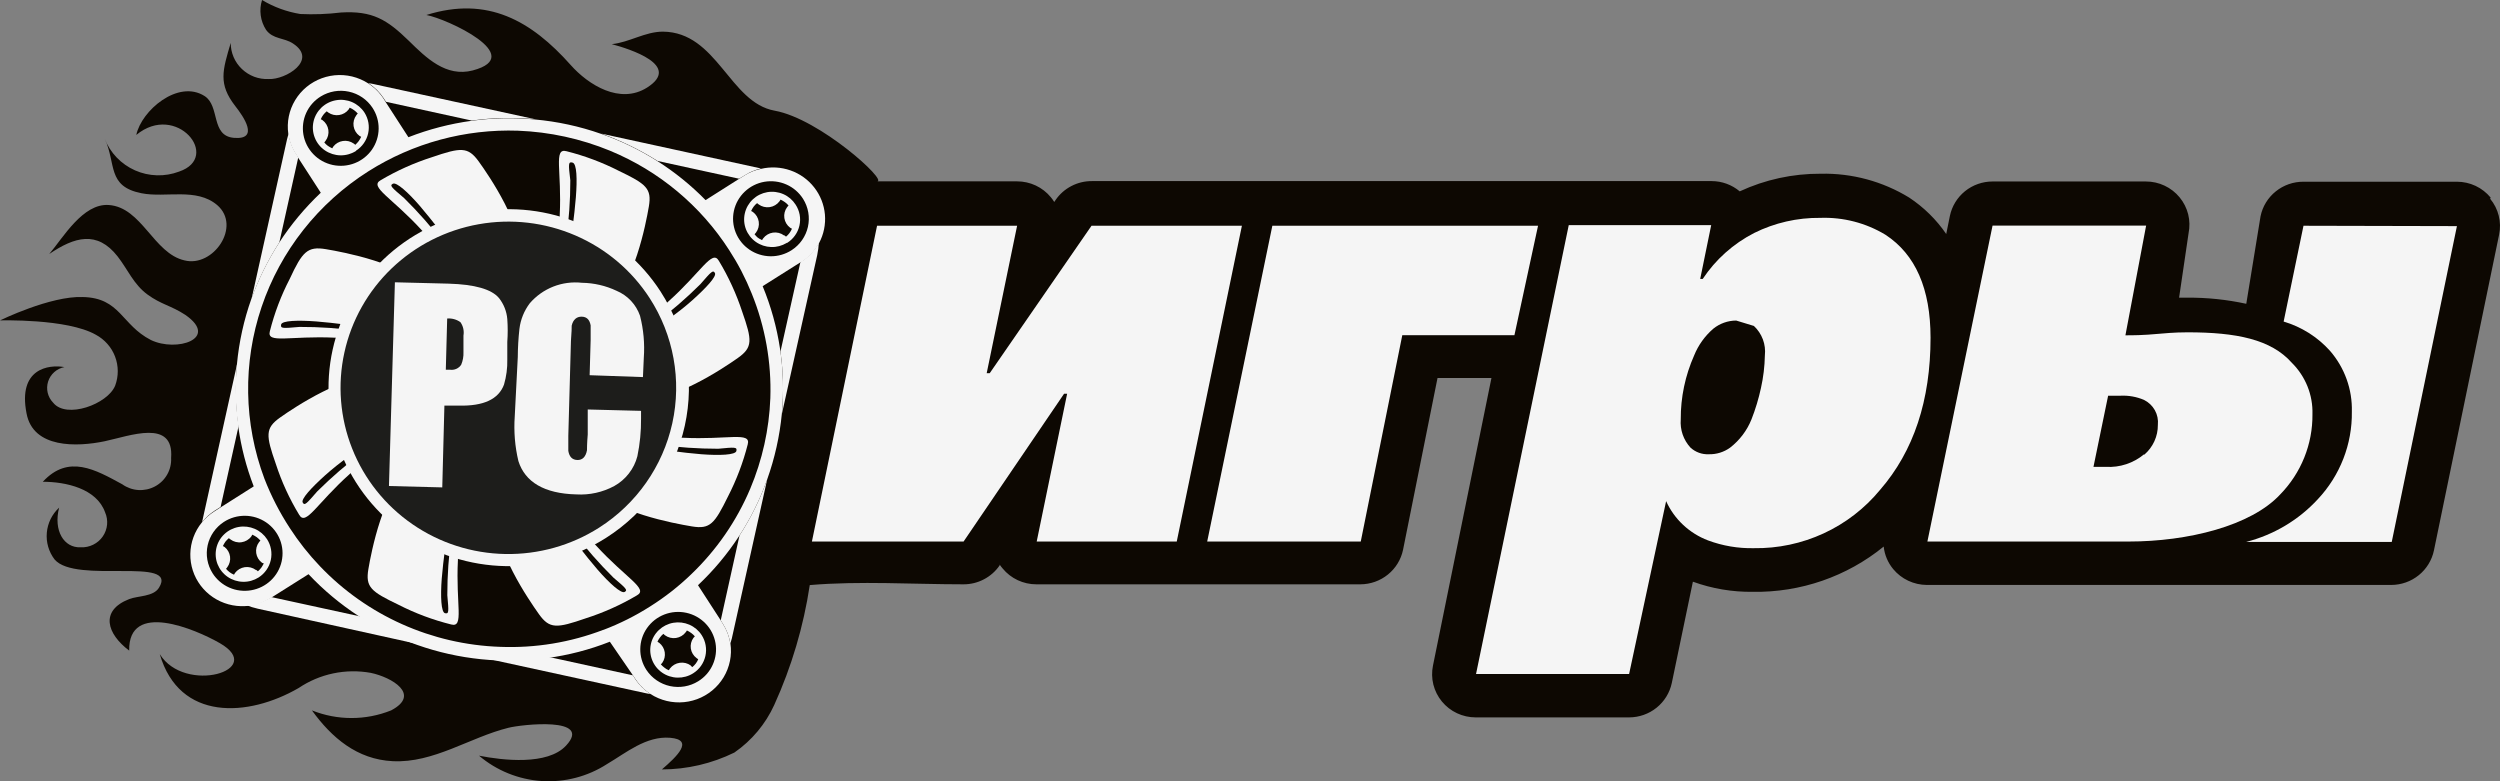 <svg width="96" height="30" viewBox="0 0 96 30" fill="none" xmlns="http://www.w3.org/2000/svg">
<rect x="0" y="0" width="96" height="30" fill="#808080" stroke="none"/>
<path d="M95.641 7.588C95.484 7.398 95.287 7.244 95.063 7.138C94.839 7.033 94.594 6.978 94.346 6.978H88.454C88.066 6.976 87.69 7.107 87.39 7.349C87.089 7.59 86.882 7.928 86.805 8.304L86.257 11.666C85.513 11.504 84.754 11.425 83.992 11.43H83.677L84.041 8.957C84.09 8.716 84.085 8.468 84.026 8.229C83.966 7.99 83.854 7.768 83.697 7.578C83.54 7.387 83.343 7.234 83.119 7.129C82.895 7.023 82.65 6.969 82.402 6.969H76.514C76.129 6.969 75.755 7.101 75.456 7.342C75.158 7.584 74.952 7.92 74.875 8.294L74.735 8.986C74.357 8.433 73.874 7.959 73.314 7.588C72.296 6.964 71.117 6.645 69.919 6.671C68.843 6.665 67.78 6.896 66.806 7.348C66.505 7.095 66.124 6.955 65.729 6.954H41.933C41.657 6.952 41.384 7.017 41.14 7.145C40.895 7.272 40.686 7.457 40.532 7.684L40.483 7.756C40.444 7.692 40.4 7.631 40.352 7.574C40.196 7.383 39.998 7.23 39.774 7.124C39.55 7.019 39.305 6.964 39.057 6.964H33.679C34.111 6.964 31.483 4.563 29.746 4.25C28.01 3.938 27.545 1.234 25.455 1.215C24.771 1.215 24.165 1.628 23.491 1.695C24.189 1.883 26.187 2.512 24.849 3.362C23.811 4.02 22.598 3.266 21.915 2.497C20.402 0.797 18.724 -0.163 16.372 0.576C17.162 0.72 20.251 2.147 18.156 2.704C17.128 2.973 16.367 2.224 15.698 1.566C14.859 0.749 14.301 0.408 13.094 0.48C12.575 0.543 12.053 0.562 11.532 0.538C11.012 0.453 10.513 0.271 10.063 0C10.002 0.191 9.985 0.393 10.012 0.591C10.038 0.789 10.109 0.979 10.218 1.148C10.485 1.513 10.906 1.441 11.251 1.671C12.221 2.305 10.969 3.069 10.315 3.035C10.126 3.043 9.938 3.013 9.761 2.947C9.585 2.88 9.424 2.779 9.288 2.649C9.152 2.52 9.044 2.364 8.97 2.192C8.897 2.02 8.859 1.834 8.86 1.647C8.545 2.713 8.375 3.223 9.034 4.073C9.345 4.466 9.98 5.379 8.981 5.293C8.084 5.216 8.457 4.073 7.856 3.688C6.838 3.04 5.431 4.246 5.233 5.182C6.77 3.909 8.52 6.032 6.877 6.589C6.329 6.796 5.72 6.779 5.185 6.542C4.65 6.305 4.231 5.868 4.02 5.326C4.471 6.287 4.098 7.156 5.431 7.42C6.362 7.607 7.541 7.194 8.341 7.876C9.282 8.688 8.191 10.278 7.085 9.999C5.897 9.73 5.446 7.958 4.175 7.872C3.181 7.804 2.425 9.125 1.891 9.754C2.861 9.096 3.729 8.842 4.515 9.845C4.908 10.35 5.131 10.921 5.664 11.31C6.198 11.699 6.561 11.728 7.119 12.093C8.433 13.006 6.775 13.534 5.79 13.054C4.66 12.473 4.622 11.44 3.186 11.406C1.94 11.354 0 12.304 0 12.304C0 12.304 2.575 12.227 3.676 12.852C4.017 13.034 4.281 13.332 4.418 13.691C4.555 14.05 4.557 14.446 4.423 14.807C4.137 15.522 2.546 16.099 2.042 15.464C1.939 15.359 1.866 15.228 1.832 15.085C1.798 14.943 1.803 14.793 1.847 14.653C1.891 14.513 1.973 14.387 2.083 14.289C2.193 14.191 2.328 14.124 2.473 14.096C1.867 13.99 0.684 14.149 1.018 15.868C1.266 17.227 2.958 17.165 4.02 16.944C4.99 16.737 6.687 16.075 6.571 17.587C6.582 17.808 6.531 18.028 6.421 18.221C6.312 18.414 6.15 18.572 5.954 18.677C5.757 18.783 5.535 18.831 5.312 18.817C5.089 18.802 4.875 18.726 4.694 18.596C3.661 18.034 2.628 17.434 1.644 18.5C2.527 18.5 3.71 18.759 4.035 19.672C4.101 19.821 4.127 19.985 4.112 20.147C4.096 20.31 4.039 20.465 3.946 20.6C3.853 20.735 3.727 20.843 3.579 20.916C3.432 20.989 3.268 21.024 3.104 21.016C2.449 21.05 2.046 20.368 2.27 19.494C1.998 19.746 1.83 20.088 1.798 20.455C1.765 20.822 1.871 21.188 2.095 21.482C2.905 22.443 6.867 21.348 6.105 22.568C5.892 22.918 5.291 22.875 4.961 23.005C3.826 23.447 4.103 24.34 4.961 24.983C4.922 23.062 7.497 24.157 8.438 24.695C10.257 25.737 7.095 26.674 6.135 25.118C6.886 27.706 9.529 27.543 11.469 26.419C12.279 25.873 13.274 25.664 14.238 25.838C15.043 26.006 16.178 26.669 15.019 27.279C14.044 27.67 12.953 27.67 11.978 27.279C12.739 28.331 13.714 29.162 15.077 29.229C16.653 29.311 18.045 28.312 19.524 27.947C20.009 27.822 22.788 27.505 21.735 28.633C21.027 29.397 19.31 29.2 18.394 29.018C19.068 29.591 19.912 29.933 20.798 29.991C21.685 30.049 22.567 29.82 23.311 29.339C24.039 28.912 24.81 28.254 25.736 28.331C26.662 28.408 26.003 29.042 25.416 29.546C26.382 29.545 27.334 29.323 28.2 28.898C28.868 28.436 29.397 27.803 29.732 27.068C30.397 25.603 30.856 24.055 31.095 22.467C33.034 22.303 35.047 22.438 37.001 22.438C37.275 22.438 37.545 22.372 37.786 22.244C38.028 22.117 38.235 21.933 38.388 21.708V21.679C38.421 21.732 38.458 21.782 38.5 21.828C38.656 22.019 38.853 22.172 39.078 22.278C39.301 22.383 39.546 22.438 39.794 22.438H52.238C52.623 22.437 52.997 22.305 53.295 22.063C53.594 21.822 53.799 21.486 53.877 21.112L55.201 14.514H57.272L55.026 25.56C54.977 25.8 54.982 26.049 55.041 26.288C55.101 26.526 55.213 26.749 55.37 26.939C55.527 27.129 55.724 27.283 55.949 27.388C56.173 27.493 56.418 27.548 56.666 27.548H62.558C62.942 27.547 63.315 27.416 63.614 27.175C63.912 26.935 64.118 26.6 64.197 26.227L65.007 22.337C65.743 22.604 66.522 22.736 67.305 22.726C69.137 22.757 70.92 22.14 72.334 20.988C72.367 21.305 72.494 21.605 72.698 21.852C72.855 22.042 73.053 22.195 73.276 22.3C73.5 22.406 73.745 22.461 73.993 22.462H91.824C92.209 22.461 92.583 22.329 92.881 22.087C93.18 21.846 93.385 21.51 93.463 21.137L95.966 9.01C96.016 8.769 96.011 8.52 95.951 8.282C95.892 8.043 95.779 7.821 95.621 7.631" fill="#0D0802"/>
<path d="M47.689 8.669L45.187 20.796H39.809L40.978 15.119H40.861L37.001 20.796H31.177L33.679 8.669H39.057L37.889 14.331H38.005L41.914 8.669H47.689Z" fill="#F5F5F5"/>
<path d="M59.061 8.669L58.154 12.871H53.848L52.253 20.796H46.356L48.858 8.669H59.061Z" fill="#F5F5F5"/>
<path d="M74.133 12.967C74.133 15.375 73.487 17.323 72.194 18.812C71.608 19.523 70.868 20.095 70.028 20.482C69.188 20.87 68.271 21.064 67.344 21.05C66.745 21.062 66.15 20.961 65.589 20.752C64.872 20.48 64.293 19.938 63.979 19.244L62.558 25.881H56.68L60.24 8.645H65.71L65.288 10.71H65.385C65.879 9.965 66.559 9.358 67.359 8.947C68.147 8.555 69.018 8.356 69.9 8.366C70.78 8.335 71.65 8.56 72.402 9.015C73.556 9.77 74.133 11.089 74.133 12.972V12.967ZM66.67 12.309C66.35 12.311 66.04 12.421 65.792 12.621C65.467 12.901 65.215 13.253 65.055 13.649C64.712 14.422 64.536 15.258 64.541 16.103C64.525 16.3 64.55 16.498 64.614 16.684C64.678 16.871 64.781 17.043 64.915 17.189C65.009 17.275 65.12 17.342 65.24 17.386C65.361 17.43 65.489 17.449 65.618 17.443C65.912 17.451 66.2 17.361 66.437 17.189C66.803 16.905 67.086 16.531 67.257 16.103C67.411 15.712 67.532 15.309 67.621 14.898C67.713 14.488 67.763 14.069 67.771 13.649C67.794 13.441 67.768 13.23 67.695 13.033C67.621 12.837 67.503 12.659 67.349 12.516" fill="#F5F5F5"/>
<path d="M88.003 13.928C87.207 13.03 85.874 12.761 84.002 12.761C83.861 12.761 83.517 12.761 82.901 12.818C82.285 12.876 81.883 12.876 81.616 12.876L82.411 8.664H76.514L74.012 20.795H81.737C84.016 20.795 86.436 20.195 87.556 18.99C88.364 18.164 88.81 17.056 88.798 15.906C88.809 15.54 88.744 15.176 88.607 14.835C88.47 14.495 88.264 14.186 88.003 13.928ZM82.329 17.448C81.923 17.785 81.403 17.957 80.874 17.928H80.389L80.952 15.195H81.436C81.741 15.181 82.044 15.236 82.324 15.354C82.502 15.44 82.649 15.579 82.746 15.751C82.842 15.922 82.882 16.119 82.862 16.315C82.864 16.532 82.818 16.747 82.728 16.945C82.637 17.144 82.504 17.32 82.338 17.462" fill="#F5F5F5"/>
<path d="M88.454 8.669L87.692 12.348C88.379 12.552 88.995 12.941 89.472 13.472C90.035 14.121 90.334 14.955 90.311 15.81C90.329 17.056 89.859 18.261 89.002 19.172C88.265 19.971 87.309 20.539 86.252 20.81H91.843L94.346 8.683L88.454 8.669Z" fill="#F5F5F5"/>
<path d="M17.502 11.204C17.298 10.312 16.846 9.493 16.197 8.842C15.043 7.579 14.165 7.175 14.616 6.921C15.237 6.553 15.897 6.257 16.585 6.037C17.696 5.657 17.967 5.629 18.379 6.195C18.792 6.762 20.116 8.722 19.946 9.879C19.776 11.036 19.243 10.878 19.243 10.878L17.502 11.204Z" fill="#F5F5F5"/>
<path d="M20.731 10.859C21.222 10.082 21.486 9.186 21.493 8.27C21.58 6.57 21.245 5.672 21.75 5.806C22.447 5.981 23.122 6.234 23.762 6.56C24.814 7.065 25.033 7.238 24.916 7.929C24.8 8.621 24.339 10.931 23.398 11.627C22.458 12.324 22.181 11.843 22.181 11.843L20.731 10.859Z" fill="#F5F5F5"/>
<path d="M23.277 12.871C24.178 12.668 25.005 12.221 25.663 11.579C26.939 10.436 27.346 9.567 27.603 10.014C27.975 10.63 28.276 11.286 28.5 11.968C28.883 13.063 28.912 13.337 28.335 13.745C27.758 14.153 25.784 15.465 24.621 15.296C23.457 15.128 23.612 14.595 23.612 14.595L23.277 12.871Z" fill="#F5F5F5"/>
<path d="M23.612 16.07C24.395 16.551 25.299 16.808 26.221 16.809C27.938 16.896 28.849 16.564 28.713 17.064C28.536 17.759 28.281 18.432 27.952 19.071C27.438 20.113 27.268 20.33 26.57 20.214C25.872 20.099 23.539 19.662 22.831 18.73C22.123 17.799 22.618 17.53 22.618 17.53L23.612 16.07Z" fill="#F5F5F5"/>
<path d="M21.575 18.577C21.779 19.469 22.231 20.288 22.88 20.94C24.034 22.203 24.912 22.611 24.46 22.861C23.84 23.228 23.18 23.524 22.492 23.744C21.381 24.128 21.105 24.157 20.697 23.586C20.29 23.014 18.961 21.06 19.126 19.907C19.291 18.754 19.834 18.903 19.834 18.903L21.575 18.577Z" fill="#F5F5F5"/>
<path d="M18.345 18.927C17.853 19.701 17.589 20.596 17.584 21.511C17.497 23.211 17.831 24.114 17.327 23.98C16.624 23.805 15.944 23.551 15.3 23.221C14.243 22.716 14.029 22.544 14.146 21.852C14.262 21.16 14.723 18.855 15.664 18.154C16.605 17.453 16.881 17.943 16.881 17.943L18.345 18.927Z" fill="#F5F5F5"/>
<path d="M15.814 16.91C14.913 17.113 14.087 17.56 13.428 18.202C12.153 19.345 11.745 20.214 11.488 19.768C11.114 19.152 10.813 18.497 10.591 17.813C10.208 16.718 10.179 16.444 10.751 16.036C11.323 15.628 13.307 14.322 14.471 14.485C15.635 14.648 15.479 15.186 15.479 15.186L15.814 16.91Z" fill="#F5F5F5"/>
<path d="M15.465 13.712C14.682 13.228 13.778 12.97 12.856 12.967C11.134 12.886 10.227 13.212 10.363 12.717C10.539 12.022 10.794 11.348 11.125 10.71C11.61 9.663 11.808 9.452 12.507 9.567C13.205 9.682 15.518 10.124 16.246 11.046C16.973 11.968 16.459 12.247 16.459 12.247L15.465 13.712Z" fill="#F5F5F5"/>
<path d="M17.036 9.332C16.572 8.722 16.064 8.146 15.518 7.607C15.033 7.194 14.951 7.127 15.087 7.055C15.222 6.983 15.668 7.382 16.124 7.91C16.58 8.438 17.201 9.264 17.201 9.264L17.036 9.332Z" fill="#0D0802"/>
<path d="M21.74 9.207C21.847 8.451 21.901 7.689 21.9 6.925C21.822 6.282 21.822 6.2 21.987 6.244C22.152 6.287 22.167 6.882 22.113 7.579C22.06 8.275 21.91 9.288 21.91 9.288L21.74 9.207Z" fill="#0D0802"/>
<path d="M25.154 12.415C25.77 11.956 26.352 11.453 26.895 10.912C27.312 10.431 27.38 10.354 27.453 10.484C27.525 10.614 27.123 11.046 26.589 11.526C26.056 12.007 25.217 12.583 25.217 12.583L25.154 12.415Z" fill="#0D0802"/>
<path d="M25.275 17.073C26.038 17.179 26.808 17.232 27.579 17.232C28.229 17.169 28.311 17.165 28.277 17.318C28.243 17.472 27.632 17.496 26.934 17.443C26.235 17.39 25.217 17.237 25.217 17.237L25.275 17.073Z" fill="#0D0802"/>
<path d="M22.041 20.454C22.504 21.064 23.009 21.64 23.554 22.179C24.039 22.592 24.116 22.659 23.985 22.731C23.854 22.803 23.403 22.399 22.948 21.876C22.492 21.353 21.871 20.522 21.871 20.522L22.041 20.454Z" fill="#0D0802"/>
<path d="M17.337 20.575C17.23 21.33 17.176 22.093 17.177 22.856C17.235 23.499 17.24 23.581 17.089 23.547C16.939 23.514 16.91 22.909 16.963 22.217C17.017 21.526 17.167 20.503 17.167 20.503L17.337 20.575Z" fill="#0D0802"/>
<path d="M13.923 17.366C13.308 17.827 12.726 18.329 12.182 18.87C11.765 19.35 11.697 19.427 11.624 19.297C11.551 19.167 11.954 18.73 12.487 18.25C13.021 17.77 13.855 17.179 13.855 17.179L13.923 17.366Z" fill="#0D0802"/>
<path d="M13.797 12.713C13.035 12.604 12.267 12.551 11.498 12.554C10.848 12.612 10.766 12.617 10.795 12.463C10.824 12.309 11.445 12.29 12.143 12.343C12.841 12.396 13.869 12.544 13.869 12.544L13.797 12.713Z" fill="#0D0802"/>
<path d="M23.277 20.651C22.126 21.385 20.78 21.763 19.411 21.739C18.042 21.714 16.711 21.288 15.587 20.515C14.462 19.741 13.595 18.655 13.094 17.393C12.594 16.131 12.482 14.75 12.774 13.425C13.066 12.1 13.748 10.891 14.735 9.95C15.721 9.01 16.966 8.38 18.314 8.141C19.662 7.901 21.051 8.063 22.306 8.606C23.56 9.149 24.624 10.048 25.363 11.19C26.351 12.719 26.687 14.574 26.296 16.348C25.905 18.122 24.819 19.67 23.277 20.651Z" fill="#F5F5F5"/>
<path d="M23.006 20.262C21.933 20.945 20.68 21.297 19.406 21.274C18.131 21.252 16.892 20.855 15.845 20.135C14.798 19.415 13.99 18.403 13.524 17.228C13.057 16.053 12.953 14.768 13.225 13.534C13.496 12.3 14.131 11.174 15.048 10.298C15.966 9.422 17.126 8.834 18.38 8.611C19.635 8.387 20.928 8.537 22.097 9.042C23.265 9.546 24.257 10.382 24.945 11.445C25.867 12.869 26.181 14.598 25.817 16.251C25.453 17.904 24.442 19.347 23.006 20.262Z" fill="#1D1D1B"/>
<path d="M30.731 10.086L29.97 13.5C30.08 14.296 30.098 15.102 30.023 15.902L31.381 9.797C31.414 9.639 31.435 9.479 31.444 9.317C31.281 9.618 31.044 9.872 30.755 10.057L30.731 10.086Z" fill="#F5F5F5"/>
<path d="M27.676 23.821L27.753 23.946C27.907 24.185 28.007 24.453 28.049 24.734C28.049 24.662 28.088 24.59 28.102 24.517L29.46 18.409C29.191 19.164 28.835 19.886 28.398 20.56L27.676 23.821Z" fill="#F5F5F5"/>
<path d="M24.305 25.934L21.013 25.214C20.209 25.325 19.395 25.343 18.588 25.267L24.761 26.611C24.833 26.629 24.906 26.642 24.979 26.65C24.74 26.497 24.537 26.296 24.383 26.059L24.305 25.934Z" fill="#F5F5F5"/>
<path d="M28.379 6.863L28.612 6.724C28.798 6.603 29.005 6.517 29.223 6.469L23.078 5.129C23.841 5.397 24.57 5.75 25.251 6.181L28.379 6.863Z" fill="#F5F5F5"/>
<path d="M11.454 6.042L11.377 5.917C11.221 5.679 11.12 5.41 11.081 5.129L11.023 5.345L9.665 11.454C9.937 10.702 10.293 9.982 10.727 9.308L11.454 6.042Z" fill="#F5F5F5"/>
<path d="M8.472 19.465L9.161 16.367C9.048 15.572 9.03 14.766 9.107 13.966L7.759 20.051C7.895 19.878 8.059 19.729 8.244 19.609L8.472 19.465Z" fill="#F5F5F5"/>
<path d="M14.82 3.909L18.117 4.63C18.921 4.518 19.735 4.5 20.542 4.577L14.364 3.232C14.292 3.215 14.219 3.202 14.146 3.194C14.385 3.346 14.588 3.548 14.742 3.784L14.82 3.909Z" fill="#F5F5F5"/>
<path d="M10.421 22.928C10.132 23.114 9.797 23.22 9.452 23.235C9.598 23.294 9.749 23.34 9.903 23.375L16.052 24.734C15.29 24.467 14.563 24.114 13.884 23.682L10.421 22.928Z" fill="#F5F5F5"/>
<path d="M28.049 24.734C28.007 24.453 27.907 24.185 27.753 23.946L27.676 23.821L26.803 22.472C28 21.344 28.911 19.952 29.46 18.409C29.751 17.594 29.94 16.747 30.023 15.887C30.18 14.219 29.927 12.539 29.286 10.989L30.741 10.071H30.765C31.054 9.887 31.291 9.632 31.453 9.332C31.633 8.995 31.71 8.615 31.677 8.236C31.643 7.857 31.5 7.496 31.265 7.196C31.03 6.895 30.712 6.668 30.35 6.542C29.987 6.416 29.596 6.395 29.223 6.484C29.006 6.527 28.799 6.609 28.612 6.724L28.389 6.863L27.094 7.684C25.972 6.539 24.598 5.668 23.078 5.139C22.256 4.85 21.401 4.665 20.532 4.587C19.725 4.51 18.911 4.528 18.108 4.639C17.277 4.753 16.463 4.964 15.683 5.269L14.81 3.919L14.733 3.794C14.487 3.413 14.117 3.128 13.684 2.984C13.252 2.84 12.782 2.848 12.355 3.005C11.927 3.162 11.566 3.459 11.333 3.848C11.099 4.236 11.007 4.692 11.071 5.139C11.11 5.42 11.211 5.689 11.367 5.927L11.445 6.051L12.318 7.401C11.71 7.977 11.172 8.621 10.717 9.322C10.284 9.996 9.927 10.716 9.655 11.469C9.365 12.283 9.178 13.13 9.098 13.99C9.02 14.79 9.038 15.596 9.151 16.392C9.26 17.173 9.458 17.94 9.743 18.677L8.462 19.489L8.239 19.633C7.865 19.867 7.579 20.217 7.428 20.629C7.277 21.041 7.269 21.491 7.404 21.908C7.54 22.326 7.812 22.686 8.177 22.933C8.543 23.18 8.981 23.3 9.422 23.274C9.768 23.259 10.102 23.152 10.392 22.966L11.847 22.049C12.999 23.273 14.431 24.205 16.023 24.766C17.615 25.327 19.32 25.5 20.993 25.272C21.824 25.161 22.639 24.95 23.418 24.642L24.305 25.934L24.388 26.059C24.634 26.44 25.003 26.726 25.436 26.869C25.869 27.013 26.338 27.006 26.766 26.849C27.194 26.691 27.554 26.394 27.788 26.006C28.021 25.617 28.113 25.162 28.049 24.715V24.734ZM23.166 24.186C21.906 24.669 20.559 24.892 19.209 24.839C16.581 24.75 14.095 23.639 12.289 21.746C11.855 21.292 11.465 20.798 11.125 20.272C10.737 19.677 10.412 19.045 10.155 18.385C9.358 16.26 9.32 13.93 10.047 11.781C10.774 9.632 12.222 7.795 14.151 6.575C15.863 5.492 17.867 4.949 19.897 5.019C21.109 5.066 22.303 5.327 23.423 5.787C25.308 6.566 26.905 7.898 28.001 9.605C28.342 10.13 28.631 10.687 28.864 11.267C29.383 12.543 29.627 13.912 29.581 15.287C29.536 16.486 29.273 17.667 28.806 18.774C28.284 20.008 27.513 21.124 26.541 22.054C26.06 22.518 25.532 22.931 24.965 23.288C24.401 23.647 23.801 23.948 23.175 24.186" fill="#F5F5F5"/>
<path d="M30.401 9.605C30.159 9.762 29.876 9.844 29.587 9.841C29.298 9.837 29.016 9.749 28.778 9.586C28.54 9.424 28.357 9.195 28.251 8.929C28.145 8.662 28.121 8.371 28.183 8.091C28.245 7.812 28.39 7.557 28.599 7.359C28.807 7.161 29.071 7.029 29.356 6.98C29.641 6.932 29.934 6.968 30.198 7.085C30.462 7.201 30.684 7.393 30.838 7.636C31.039 7.956 31.107 8.341 31.025 8.709C30.943 9.077 30.719 9.399 30.401 9.605Z" fill="#0D0802"/>
<path d="M8.598 20.041C8.84 19.885 9.123 19.803 9.412 19.806C9.701 19.809 9.983 19.898 10.221 20.06C10.459 20.223 10.643 20.452 10.749 20.718C10.855 20.985 10.878 21.276 10.816 21.556C10.754 21.835 10.61 22.09 10.401 22.288C10.192 22.486 9.928 22.618 9.643 22.666C9.358 22.715 9.065 22.679 8.801 22.562C8.538 22.445 8.315 22.253 8.162 22.011C7.96 21.691 7.893 21.306 7.974 20.938C8.056 20.57 8.28 20.248 8.598 20.041Z" fill="#0D0802"/>
<path d="M24.824 25.728C24.666 25.488 24.583 25.208 24.587 24.921C24.59 24.635 24.679 24.356 24.843 24.121C25.008 23.885 25.239 23.703 25.508 23.598C25.776 23.493 26.071 23.47 26.353 23.531C26.636 23.592 26.893 23.736 27.093 23.943C27.293 24.149 27.425 24.411 27.475 24.693C27.524 24.975 27.487 25.265 27.369 25.526C27.252 25.788 27.058 26.008 26.812 26.16C26.49 26.36 26.101 26.426 25.729 26.346C25.358 26.265 25.033 26.043 24.824 25.728Z" fill="#0D0802"/>
<path d="M14.301 4.135C14.46 4.375 14.543 4.655 14.54 4.942C14.537 5.228 14.448 5.508 14.284 5.744C14.12 5.98 13.888 6.162 13.619 6.267C13.35 6.372 13.055 6.395 12.773 6.334C12.49 6.272 12.232 6.129 12.033 5.921C11.833 5.714 11.7 5.452 11.651 5.17C11.603 4.888 11.64 4.597 11.758 4.336C11.877 4.074 12.072 3.854 12.318 3.703C12.64 3.505 13.027 3.439 13.398 3.52C13.768 3.6 14.093 3.821 14.301 4.135Z" fill="#0D0802"/>
<path d="M30.212 9.327C30.032 9.437 29.824 9.493 29.612 9.486C29.401 9.479 29.196 9.411 29.024 9.289C28.852 9.168 28.72 8.998 28.644 8.802C28.569 8.606 28.554 8.393 28.602 8.189C28.649 7.984 28.756 7.798 28.91 7.654C29.063 7.51 29.256 7.415 29.465 7.379C29.673 7.344 29.888 7.37 30.081 7.455C30.275 7.54 30.438 7.68 30.551 7.857C30.628 7.974 30.681 8.106 30.707 8.243C30.732 8.381 30.73 8.522 30.699 8.659C30.669 8.796 30.612 8.925 30.53 9.04C30.449 9.155 30.346 9.252 30.227 9.327" fill="#F5F5F5"/>
<path d="M30.125 9.039L30.183 9.087C30.233 9.048 30.276 9.003 30.314 8.952C30.353 8.9 30.385 8.844 30.411 8.784L30.343 8.746C30.221 8.656 30.141 8.522 30.119 8.373C30.097 8.225 30.136 8.074 30.227 7.953L30.28 7.891C30.239 7.842 30.192 7.798 30.139 7.761C30.087 7.725 30.032 7.692 29.974 7.665C29.963 7.689 29.948 7.712 29.931 7.732C29.84 7.853 29.705 7.932 29.555 7.954C29.405 7.975 29.252 7.937 29.131 7.848L29.072 7.8C29.023 7.838 28.979 7.883 28.941 7.934C28.903 7.986 28.87 8.043 28.844 8.102L28.912 8.14C29.034 8.23 29.114 8.364 29.136 8.513C29.158 8.661 29.119 8.813 29.029 8.933L28.975 8.995C29.011 9.042 29.052 9.086 29.097 9.125C29.149 9.162 29.204 9.194 29.262 9.221L29.305 9.154C29.396 9.034 29.531 8.954 29.681 8.932C29.831 8.911 29.984 8.949 30.105 9.039" fill="#0D0802"/>
<path d="M13.671 5.797C13.491 5.91 13.282 5.969 13.069 5.965C12.857 5.961 12.65 5.894 12.475 5.774C12.3 5.654 12.165 5.485 12.088 5.288C12.01 5.092 11.993 4.878 12.038 4.672C12.084 4.466 12.19 4.278 12.343 4.131C12.496 3.985 12.69 3.887 12.899 3.85C13.108 3.812 13.325 3.837 13.52 3.921C13.715 4.006 13.88 4.145 13.995 4.322C14.147 4.56 14.198 4.847 14.137 5.121C14.076 5.395 13.909 5.635 13.671 5.787" fill="#F5F5F5"/>
<path d="M13.578 5.509C13.602 5.524 13.623 5.541 13.642 5.562C13.689 5.519 13.732 5.472 13.772 5.422C13.809 5.369 13.842 5.313 13.869 5.254L13.802 5.216C13.68 5.126 13.6 4.992 13.578 4.843C13.556 4.695 13.595 4.544 13.685 4.423C13.7 4.4 13.718 4.379 13.739 4.361C13.654 4.263 13.548 4.186 13.428 4.135C13.418 4.159 13.405 4.182 13.389 4.202C13.3 4.318 13.169 4.395 13.023 4.417C12.878 4.44 12.729 4.406 12.608 4.322L12.546 4.274C12.497 4.314 12.453 4.359 12.415 4.409C12.376 4.461 12.343 4.517 12.318 4.577L12.386 4.615C12.507 4.705 12.587 4.839 12.609 4.988C12.631 5.136 12.592 5.287 12.502 5.408C12.487 5.43 12.471 5.45 12.453 5.47C12.492 5.519 12.538 5.563 12.589 5.6C12.643 5.637 12.7 5.669 12.759 5.696C12.769 5.672 12.782 5.649 12.798 5.629C12.887 5.513 13.018 5.436 13.164 5.414C13.309 5.391 13.458 5.425 13.578 5.509Z" fill="#0D0802"/>
<path d="M9.932 22.174C9.753 22.287 9.545 22.346 9.333 22.341C9.121 22.337 8.915 22.271 8.741 22.151C8.567 22.031 8.433 21.863 8.355 21.667C8.278 21.471 8.261 21.258 8.307 21.052C8.352 20.847 8.458 20.66 8.611 20.515C8.764 20.369 8.957 20.272 9.166 20.235C9.374 20.198 9.589 20.224 9.784 20.308C9.978 20.392 10.142 20.532 10.257 20.709C10.408 20.946 10.459 21.233 10.398 21.508C10.337 21.782 10.17 22.021 9.932 22.174Z" fill="#F5F5F5"/>
<path d="M9.839 21.886C9.863 21.901 9.884 21.918 9.903 21.939C9.951 21.897 9.995 21.85 10.034 21.799C10.069 21.747 10.102 21.692 10.13 21.636L10.063 21.612C9.941 21.522 9.861 21.388 9.839 21.24C9.817 21.091 9.856 20.94 9.946 20.82C9.961 20.797 9.979 20.776 10 20.757C9.956 20.71 9.909 20.667 9.859 20.627C9.805 20.591 9.748 20.559 9.689 20.531C9.679 20.555 9.666 20.578 9.65 20.599C9.606 20.659 9.55 20.709 9.485 20.748C9.421 20.786 9.349 20.811 9.275 20.822C9.2 20.833 9.124 20.829 9.051 20.81C8.979 20.792 8.91 20.759 8.85 20.714L8.787 20.666C8.74 20.707 8.696 20.752 8.656 20.8C8.619 20.854 8.587 20.91 8.559 20.968L8.627 21.007C8.741 21.098 8.815 21.23 8.834 21.373C8.853 21.517 8.815 21.663 8.729 21.78C8.714 21.802 8.698 21.823 8.68 21.843C8.721 21.89 8.766 21.934 8.816 21.972C8.869 22.011 8.926 22.043 8.986 22.068C8.996 22.044 9.009 22.022 9.025 22.001C9.116 21.881 9.251 21.801 9.401 21.779C9.551 21.758 9.703 21.796 9.825 21.886" fill="#0D0802"/>
<path d="M26.614 25.857C26.435 25.97 26.226 26.026 26.015 26.021C25.803 26.016 25.598 25.949 25.424 25.828C25.251 25.708 25.118 25.539 25.042 25.344C24.965 25.148 24.949 24.935 24.995 24.73C25.041 24.525 25.147 24.339 25.3 24.194C25.453 24.049 25.645 23.952 25.854 23.915C26.062 23.879 26.277 23.904 26.471 23.988C26.665 24.072 26.829 24.211 26.944 24.388C27.02 24.506 27.072 24.637 27.096 24.775C27.121 24.913 27.118 25.054 27.087 25.191C27.056 25.327 26.999 25.456 26.918 25.571C26.836 25.685 26.733 25.783 26.614 25.857Z" fill="#F5F5F5"/>
<path d="M26.526 25.565L26.585 25.617C26.635 25.576 26.68 25.529 26.72 25.478C26.758 25.427 26.788 25.373 26.812 25.315C26.79 25.302 26.769 25.288 26.75 25.272C26.63 25.183 26.551 25.053 26.528 24.907C26.506 24.762 26.541 24.613 26.628 24.494L26.682 24.436C26.641 24.387 26.593 24.343 26.541 24.306C26.49 24.268 26.435 24.236 26.376 24.21C26.365 24.235 26.35 24.257 26.332 24.277C26.242 24.398 26.106 24.477 25.956 24.499C25.806 24.521 25.654 24.482 25.532 24.393L25.474 24.34C25.424 24.38 25.38 24.427 25.343 24.479C25.304 24.53 25.272 24.584 25.246 24.642L25.314 24.686C25.429 24.775 25.505 24.904 25.526 25.047C25.548 25.19 25.514 25.335 25.43 25.454L25.377 25.512C25.419 25.56 25.466 25.603 25.518 25.641C25.567 25.681 25.623 25.714 25.683 25.737L25.726 25.67C25.818 25.551 25.953 25.472 26.102 25.451C26.252 25.429 26.404 25.466 26.526 25.555" fill="#0D0802"/>
<path d="M15.164 10.84L17.225 10.892C18.229 10.921 18.879 11.104 19.165 11.45C19.346 11.681 19.456 11.96 19.48 12.252C19.501 12.544 19.501 12.838 19.48 13.13V13.808C19.488 14.132 19.445 14.456 19.354 14.768C19.146 15.33 18.569 15.599 17.618 15.575H17.065L16.983 18.716L14.936 18.663L15.164 10.84ZM17.172 12.223L17.119 14.197H17.274C17.357 14.21 17.443 14.199 17.521 14.165C17.598 14.131 17.664 14.075 17.71 14.005C17.774 13.852 17.804 13.689 17.797 13.524V12.886C17.828 12.706 17.786 12.521 17.681 12.372C17.53 12.263 17.343 12.214 17.157 12.232" fill="#F5F5F5"/>
<path d="M24.689 14.48L22.642 14.408L22.681 13.054C22.681 12.717 22.681 12.535 22.681 12.496C22.642 12.276 22.53 12.165 22.341 12.16C22.152 12.155 22.007 12.266 21.953 12.506C21.953 12.554 21.953 12.756 21.924 13.097L21.823 16.737C21.823 17.054 21.823 17.246 21.823 17.314C21.861 17.544 21.978 17.659 22.172 17.664C22.366 17.669 22.492 17.544 22.54 17.29C22.54 17.237 22.54 17.03 22.569 16.684V15.724L24.616 15.777V16.079C24.621 16.563 24.573 17.046 24.475 17.52C24.413 17.76 24.302 17.985 24.149 18.181C23.997 18.378 23.806 18.542 23.588 18.663C23.143 18.903 22.639 19.015 22.133 18.985C20.896 18.956 20.159 18.505 19.907 17.707C19.773 17.146 19.726 16.568 19.766 15.993L19.883 13.712C19.885 13.351 19.906 12.99 19.946 12.631C19.988 12.274 20.126 11.934 20.343 11.646C20.587 11.363 20.896 11.143 21.246 11.005C21.595 10.868 21.973 10.818 22.346 10.859C22.806 10.865 23.26 10.97 23.675 11.166C23.885 11.254 24.074 11.385 24.23 11.551C24.385 11.716 24.503 11.913 24.577 12.127C24.712 12.653 24.761 13.198 24.722 13.74L24.689 14.48Z" fill="#F5F5F5"/>
</svg>
